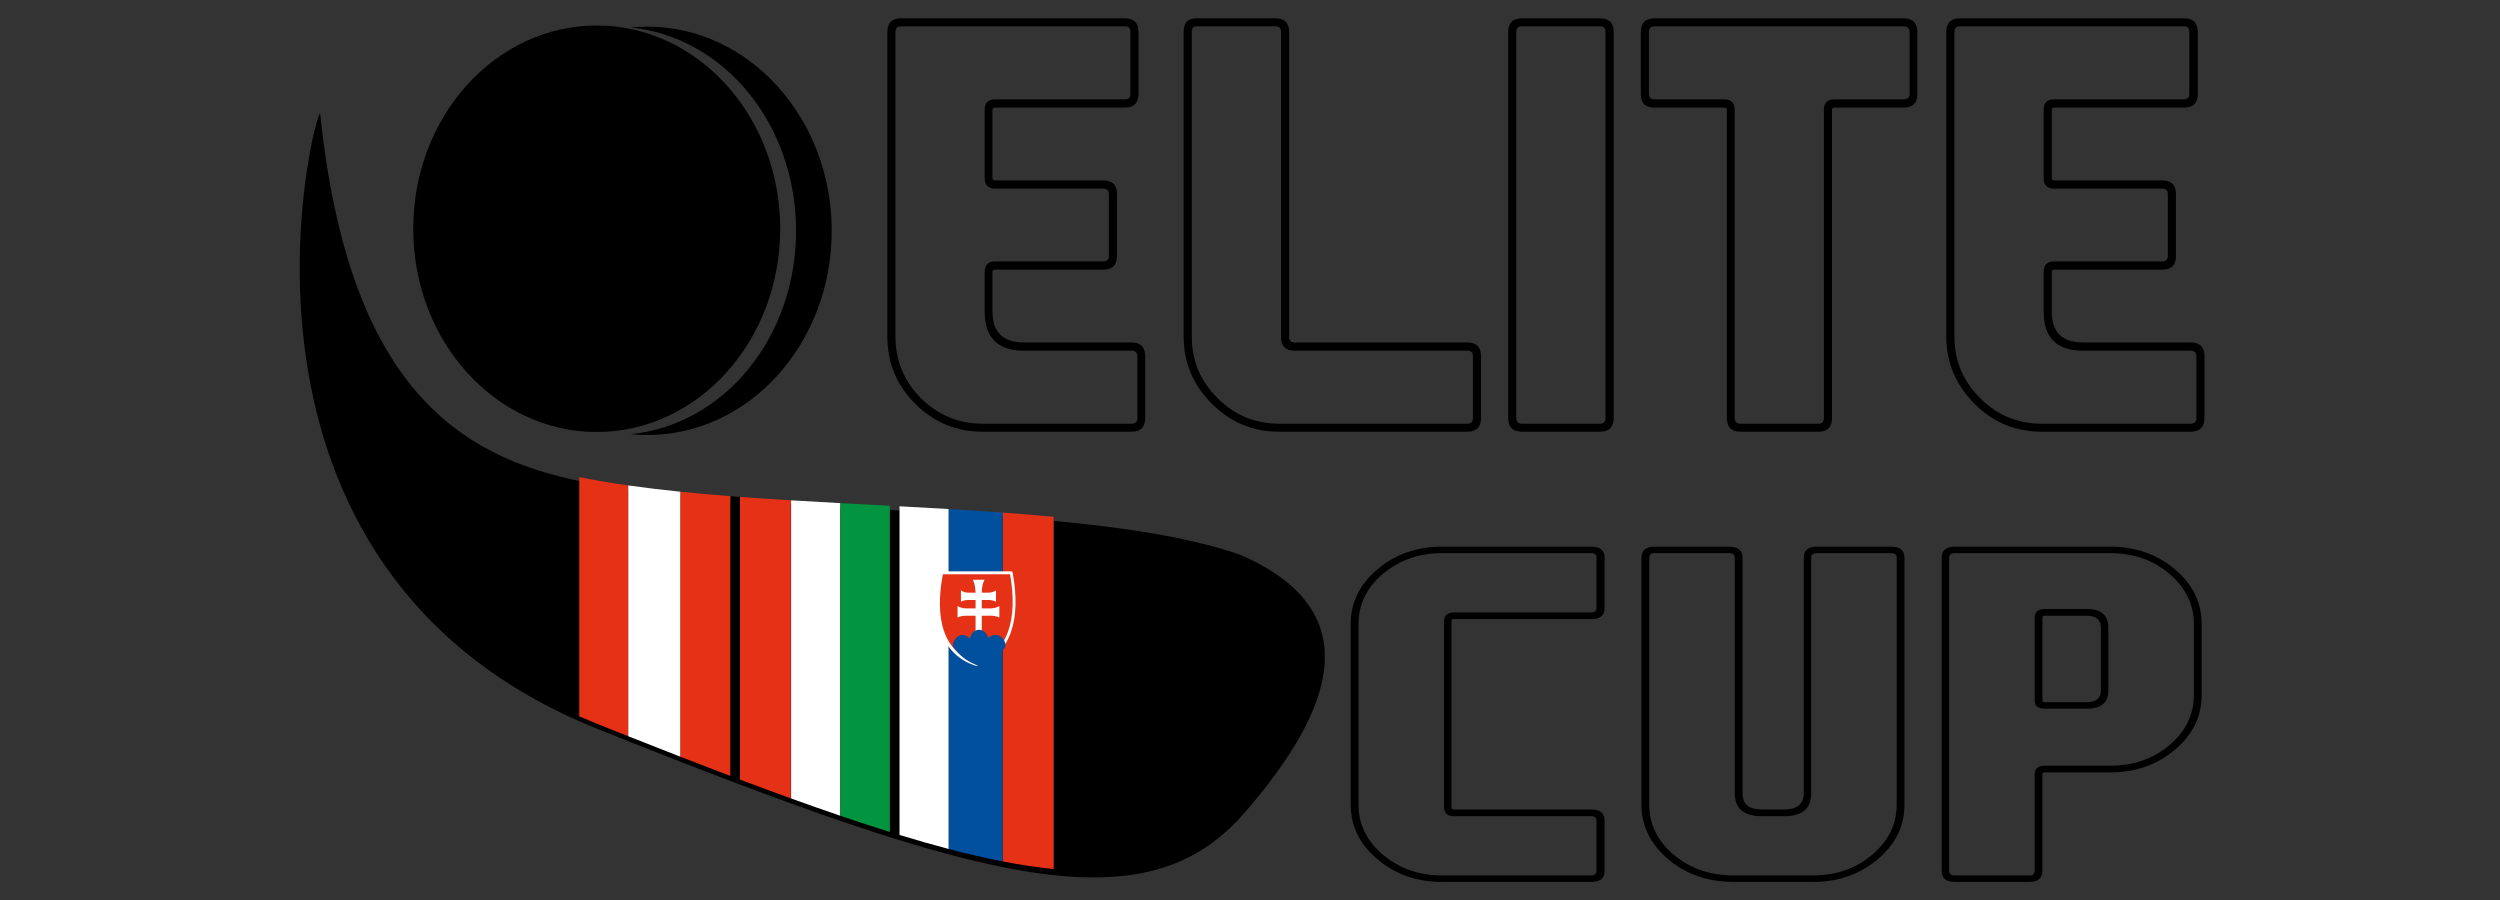 <?xml version="1.0" encoding="UTF-8" standalone="no"?>
<!DOCTYPE svg PUBLIC "-//W3C//DTD SVG 1.1//EN" "http://www.w3.org/Graphics/SVG/1.1/DTD/svg11.dtd">
<svg width="100%" height="100%" viewBox="0 0 300 108" version="1.1" xmlns="http://www.w3.org/2000/svg" xmlns:xlink="http://www.w3.org/1999/xlink" xml:space="preserve" xmlns:serif="http://www.serif.com/" style="fill-rule:evenodd;clip-rule:evenodd;stroke-linecap:round;stroke-linejoin:round;stroke-miterlimit:1.5;">
    <rect x="0" y="0" width="300" height="108" fill="#333333" stroke="none"/>
    <rect id="_300x108" serif:id="300x108" x="0" y="0" width="300" height="108" style="fill:none;"/>
    <g id="_300x1081" serif:id="300x108">
        <g transform="matrix(4.233,0,0,4.233,-5467.28,-964.127)">
            <path d="M1316.97,237.3C1316.97,237.982 1317.21,238.565 1317.69,239.05C1318.18,239.534 1318.76,239.776 1319.44,239.776L1323.66,239.776C1323.77,239.776 1323.83,239.722 1323.83,239.612L1323.83,237.862C1323.83,237.758 1323.77,237.706 1323.66,237.706L1320.61,237.706C1319.87,237.706 1319.5,237.336 1319.5,236.597L1319.5,235.479C1319.5,235.276 1319.6,235.175 1319.79,235.175L1322.86,235.175C1322.97,235.175 1323.02,235.123 1323.02,235.019L1323.02,233.269C1323.02,233.164 1322.97,233.112 1322.86,233.112L1319.79,233.112C1319.6,233.112 1319.5,233.011 1319.5,232.808L1319.5,230.878C1319.5,230.68 1319.6,230.581 1319.79,230.581L1323.47,230.581C1323.58,230.581 1323.63,230.529 1323.63,230.425L1323.63,228.675C1323.63,228.565 1323.58,228.511 1323.47,228.511L1317.13,228.511C1317.02,228.511 1316.97,228.565 1316.97,228.675L1316.97,237.3ZM1316.74,237.3L1316.74,228.675C1316.74,228.414 1316.87,228.284 1317.13,228.284L1323.47,228.284C1323.73,228.284 1323.86,228.414 1323.86,228.675L1323.86,230.425C1323.86,230.685 1323.73,230.815 1323.47,230.815L1319.79,230.815C1319.75,230.815 1319.72,230.836 1319.72,230.878L1319.72,232.808C1319.72,232.854 1319.75,232.878 1319.79,232.878L1322.86,232.878C1323.12,232.878 1323.25,233.008 1323.25,233.269L1323.25,235.019C1323.25,235.279 1323.12,235.409 1322.86,235.409L1319.79,235.409C1319.75,235.409 1319.72,235.433 1319.72,235.479L1319.72,236.597C1319.72,237.18 1320.02,237.472 1320.61,237.472L1323.66,237.472C1323.92,237.472 1324.05,237.602 1324.05,237.862L1324.05,239.612C1324.05,239.873 1323.92,240.003 1323.66,240.003L1319.44,240.003C1318.7,240.003 1318.06,239.739 1317.53,239.21C1317,238.681 1316.74,238.045 1316.74,237.3Z" style="fill-rule:nonzero;"/>
        </g>
        <g transform="matrix(4.233,0,0,4.233,-5467.28,-964.127)">
            <path d="M1327.85,239.776L1333.18,239.776C1333.29,239.776 1333.34,239.722 1333.34,239.612L1333.34,237.862C1333.34,237.758 1333.29,237.706 1333.18,237.706L1328.29,237.706C1328.03,237.706 1327.9,237.576 1327.9,237.315L1327.9,228.675C1327.9,228.565 1327.85,228.511 1327.74,228.511L1325.5,228.511C1325.41,228.511 1325.37,228.565 1325.37,228.675L1325.37,237.3C1325.37,237.982 1325.61,238.565 1326.1,239.05C1326.58,239.534 1327.17,239.776 1327.85,239.776ZM1327.85,240.003C1327.1,240.003 1326.47,239.739 1325.94,239.21C1325.41,238.681 1325.14,238.045 1325.14,237.3L1325.14,228.675C1325.14,228.414 1325.26,228.284 1325.5,228.284L1327.74,228.284C1328,228.284 1328.13,228.414 1328.13,228.675L1328.13,237.315C1328.13,237.42 1328.18,237.472 1328.29,237.472L1333.18,237.472C1333.44,237.472 1333.57,237.602 1333.57,237.862L1333.57,239.612C1333.57,239.873 1333.44,240.003 1333.18,240.003L1327.85,240.003Z" style="fill-rule:nonzero;"/>
        </g>
        <g transform="matrix(4.233,0,0,4.233,-5467.28,-964.127)">
            <path d="M1337.1,228.675C1337.1,228.565 1337.05,228.511 1336.94,228.511L1334.73,228.511C1334.62,228.511 1334.57,228.565 1334.57,228.675L1334.57,239.612C1334.57,239.722 1334.62,239.776 1334.73,239.776L1336.94,239.776C1337.05,239.776 1337.1,239.722 1337.1,239.612L1337.1,228.675ZM1337.33,239.612C1337.33,239.873 1337.2,240.003 1336.94,240.003L1334.73,240.003C1334.47,240.003 1334.34,239.873 1334.34,239.612L1334.34,228.675C1334.34,228.414 1334.47,228.284 1334.73,228.284L1336.94,228.284C1337.2,228.284 1337.33,228.414 1337.33,228.675L1337.33,239.612Z" style="fill-rule:nonzero;"/>
        </g>
        <g transform="matrix(4.233,0,0,4.233,-5467.28,-964.127)">
            <path d="M1340.76,230.878L1340.76,239.612C1340.76,239.722 1340.82,239.776 1340.93,239.776L1343.14,239.776C1343.24,239.776 1343.29,239.722 1343.29,239.612L1343.29,230.878C1343.29,230.68 1343.39,230.581 1343.59,230.581L1345.55,230.581C1345.66,230.581 1345.72,230.532 1345.72,230.433L1345.72,228.675C1345.72,228.565 1345.66,228.511 1345.55,228.511L1338.49,228.511C1338.38,228.511 1338.33,228.565 1338.33,228.675L1338.33,230.433C1338.33,230.532 1338.38,230.581 1338.49,230.581L1340.47,230.581C1340.66,230.581 1340.76,230.68 1340.76,230.878ZM1340.54,230.878C1340.54,230.836 1340.51,230.815 1340.47,230.815L1338.49,230.815C1338.23,230.815 1338.1,230.688 1338.1,230.433L1338.1,228.675C1338.1,228.414 1338.23,228.284 1338.49,228.284L1345.55,228.284C1345.81,228.284 1345.94,228.414 1345.94,228.675L1345.94,230.433C1345.94,230.688 1345.81,230.815 1345.55,230.815L1343.59,230.815C1343.54,230.815 1343.52,230.836 1343.52,230.878L1343.52,239.612C1343.52,239.873 1343.39,240.003 1343.14,240.003L1340.93,240.003C1340.67,240.003 1340.54,239.873 1340.54,239.612L1340.54,230.878Z" style="fill-rule:nonzero;"/>
        </g>
        <g transform="matrix(4.233,0,0,4.233,-5467.28,-964.127)">
            <path d="M1346.99,237.3C1346.99,237.982 1347.23,238.565 1347.72,239.05C1348.2,239.534 1348.78,239.776 1349.47,239.776L1353.68,239.776C1353.79,239.776 1353.85,239.722 1353.85,239.612L1353.85,237.862C1353.85,237.758 1353.79,237.706 1353.68,237.706L1350.63,237.706C1349.89,237.706 1349.52,237.336 1349.52,236.597L1349.52,235.479C1349.52,235.276 1349.62,235.175 1349.82,235.175L1352.88,235.175C1352.99,235.175 1353.04,235.123 1353.04,235.019L1353.04,233.269C1353.04,233.164 1352.99,233.112 1352.88,233.112L1349.82,233.112C1349.62,233.112 1349.52,233.011 1349.52,232.808L1349.52,230.878C1349.52,230.68 1349.62,230.581 1349.82,230.581L1353.5,230.581C1353.6,230.581 1353.65,230.529 1353.65,230.425L1353.65,228.675C1353.65,228.565 1353.6,228.511 1353.5,228.511L1347.15,228.511C1347.04,228.511 1346.99,228.565 1346.99,228.675L1346.99,237.3ZM1346.76,237.3L1346.76,228.675C1346.76,228.414 1346.89,228.284 1347.15,228.284L1353.5,228.284C1353.76,228.284 1353.89,228.414 1353.89,228.675L1353.89,230.425C1353.89,230.685 1353.76,230.815 1353.5,230.815L1349.82,230.815C1349.77,230.815 1349.75,230.836 1349.75,230.878L1349.75,232.808C1349.75,232.854 1349.77,232.878 1349.82,232.878L1352.88,232.878C1353.14,232.878 1353.27,233.008 1353.27,233.269L1353.27,235.019C1353.27,235.279 1353.14,235.409 1352.88,235.409L1349.82,235.409C1349.77,235.409 1349.75,235.433 1349.75,235.479L1349.75,236.597C1349.75,237.18 1350.04,237.472 1350.63,237.472L1353.68,237.472C1353.94,237.472 1354.08,237.602 1354.08,237.862L1354.08,239.612C1354.08,239.873 1353.94,240.003 1353.68,240.003L1349.47,240.003C1348.72,240.003 1348.08,239.739 1347.56,239.21C1347.03,238.681 1346.76,238.045 1346.76,237.3Z" style="fill-rule:nonzero;"/>
        </g>
        <g transform="matrix(4.057,0,0,3.433,-5179.93,-718.1)">
            <path d="M1319.5,230.878C1319.51,230.68 1319.61,230.581 1319.8,230.581L1323.86,230.581C1323.96,230.581 1324.01,230.529 1324.01,230.425L1324.01,228.675C1324.01,228.565 1323.96,228.511 1323.86,228.511L1319.44,228.511C1318.76,228.511 1318.18,228.753 1317.69,229.237C1317.21,229.722 1316.97,230.305 1316.97,230.987L1316.97,237.3C1316.97,237.982 1317.21,238.565 1317.69,239.05C1318.18,239.534 1318.76,239.776 1319.44,239.776L1323.86,239.776C1323.96,239.776 1324.01,239.722 1324.01,239.612L1324.01,237.862C1324.01,237.758 1323.96,237.706 1323.86,237.706L1319.8,237.706C1319.61,237.706 1319.51,237.607 1319.5,237.409L1319.5,230.878ZM1319.72,237.409C1319.72,237.451 1319.75,237.472 1319.8,237.472L1323.86,237.472C1324.12,237.472 1324.25,237.602 1324.25,237.862L1324.25,239.612C1324.25,239.873 1324.12,240.003 1323.86,240.003L1319.44,240.003C1318.7,240.003 1318.06,239.739 1317.53,239.21C1317,238.681 1316.74,238.045 1316.74,237.3L1316.74,230.987C1316.74,230.243 1317,229.606 1317.53,229.077C1318.06,228.548 1318.7,228.284 1319.44,228.284L1323.86,228.284C1324.12,228.284 1324.25,228.414 1324.25,228.675L1324.25,230.425C1324.25,230.685 1324.12,230.815 1323.86,230.815L1319.8,230.815C1319.75,230.815 1319.72,230.836 1319.72,230.878L1319.72,237.409Z" style="fill-rule:nonzero;"/>
        </g>
        <g transform="matrix(4.057,0,0,3.433,-5179.93,-718.1)">
            <path d="M1327.93,228.511L1325.73,228.511C1325.62,228.511 1325.57,228.565 1325.57,228.675L1325.57,237.3C1325.57,237.982 1325.81,238.565 1326.29,239.05C1326.78,239.534 1327.37,239.776 1328.08,239.776L1330.42,239.776C1331.1,239.776 1331.68,239.534 1332.17,239.05C1332.65,238.565 1332.89,237.982 1332.89,237.3L1332.89,228.675C1332.89,228.565 1332.84,228.511 1332.73,228.511L1330.53,228.511C1330.42,228.511 1330.36,228.565 1330.36,228.675L1330.36,236.901C1330.36,237.438 1330.1,237.706 1329.56,237.706L1328.9,237.706C1328.37,237.706 1328.1,237.438 1328.1,236.901L1328.1,228.675C1328.1,228.565 1328.04,228.511 1327.93,228.511ZM1327.93,228.284C1328.19,228.284 1328.33,228.414 1328.33,228.675L1328.33,236.901C1328.33,237.282 1328.52,237.472 1328.9,237.472L1329.56,237.472C1329.94,237.472 1330.14,237.282 1330.14,236.901L1330.14,228.675C1330.14,228.414 1330.27,228.284 1330.53,228.284L1332.73,228.284C1332.99,228.284 1333.12,228.414 1333.12,228.675L1333.12,237.3C1333.12,238.045 1332.86,238.681 1332.33,239.21C1331.8,239.739 1331.16,240.003 1330.42,240.003L1328.08,240.003C1327.31,240.003 1326.66,239.739 1326.13,239.21C1325.61,238.681 1325.34,238.045 1325.34,237.3L1325.34,228.675C1325.34,228.414 1325.47,228.284 1325.73,228.284L1327.93,228.284Z" style="fill-rule:nonzero;"/>
        </g>
        <g transform="matrix(4.057,0,0,3.433,-5179.93,-718.1)">
            <path d="M1337.27,230.698C1337.22,230.698 1337.2,230.722 1337.2,230.769L1337.2,233.651C1337.2,233.698 1337.22,233.722 1337.27,233.722L1338.51,233.722C1338.79,233.722 1338.93,233.581 1338.93,233.3L1338.93,231.12C1338.93,230.839 1338.79,230.698 1338.51,230.698L1337.27,230.698ZM1341.68,230.987C1341.68,230.305 1341.44,229.722 1340.96,229.237C1340.48,228.753 1339.89,228.511 1339.21,228.511L1334.61,228.511C1334.5,228.511 1334.44,228.565 1334.44,228.675L1334.44,239.612C1334.44,239.722 1334.5,239.776 1334.61,239.776L1336.81,239.776C1336.92,239.776 1336.97,239.722 1336.97,239.612L1336.97,236.245C1336.97,236.042 1337.07,235.94 1337.27,235.94L1339.21,235.94C1339.89,235.94 1340.48,235.7 1340.96,235.218C1341.44,234.736 1341.68,234.154 1341.68,233.472L1341.68,230.987ZM1337.27,230.464L1338.51,230.464C1338.94,230.464 1339.15,230.683 1339.15,231.12L1339.15,233.3C1339.15,233.732 1338.94,233.948 1338.51,233.948L1337.27,233.948C1337.07,233.948 1336.97,233.849 1336.97,233.651L1336.97,230.769C1336.97,230.565 1337.07,230.464 1337.27,230.464ZM1341.91,233.472C1341.91,234.216 1341.65,234.853 1341.12,235.382C1340.59,235.91 1339.95,236.175 1339.21,236.175L1337.27,236.175C1337.22,236.175 1337.2,236.198 1337.2,236.245L1337.2,239.612C1337.2,239.873 1337.07,240.003 1336.81,240.003L1334.61,240.003C1334.35,240.003 1334.22,239.873 1334.22,239.612L1334.22,228.675C1334.22,228.414 1334.35,228.284 1334.61,228.284L1339.21,228.284C1339.95,228.284 1340.59,228.548 1341.12,229.077C1341.65,229.606 1341.91,230.243 1341.91,230.987L1341.91,233.472Z" style="fill-rule:nonzero;"/>
        </g>
        <g transform="matrix(0.065,0,0,0.072,32.441,-32.726)">
            <circle cx="602.537" cy="835.768" r="338.732"/>
        </g>
        <g transform="matrix(0.068,0,0,0.068,31.552,-27.663)">
            <path d="M648.582,455.303C658.336,454.326 668.222,453.827 678.211,453.827C857.88,453.827 1003.75,615.289 1003.75,814.164C1003.75,1013.04 857.88,1174.5 678.211,1174.5C668.222,1174.5 658.336,1174 648.582,1173.02C814.39,1156.43 940.806,1001.98 940.806,814.164C940.806,626.346 814.39,471.897 648.582,455.303Z"/>
        </g>
        <g transform="matrix(0.068,0,0,0.068,31.552,-27.663)">
            <path d="M100.93,606.841C89.718,608.317 -115.051,1410.35 590.644,1693.21C1278.38,1968.88 1558.11,2041.47 1731.93,1841.47C1893.51,1655.57 1949.82,1484 1724.99,1385.91C1445.76,1288.88 898.169,1323.53 563.549,1256.75C343.282,1212.79 150.692,1086.64 100.93,606.841Z"/>
        </g>
        <path d="M120.311,61.51L120.311,103.367C122.485,103.79 124.524,104.096 126.444,104.281L126.444,62.021C124.439,61.83 122.391,61.662 120.311,61.51Z" style="fill:rgb(229,49,22);"/>
        <path d="M81.635,59.005L81.635,90.805C83.707,91.612 85.716,92.385 87.666,93.124L87.666,59.543C85.613,59.383 83.599,59.206 81.635,59.005Z" style="fill:rgb(229,49,22);"/>
        <path d="M87.743,59.549L87.666,59.543L87.666,93.124L87.771,93.164C88.081,93.281 88.391,93.398 88.701,93.515L88.799,93.552L88.799,59.63L88.798,59.629C88.446,59.603 88.095,59.576 87.743,59.549Z"/>
        <path d="M88.799,59.63L88.799,93.552C90.903,94.345 92.937,95.096 94.902,95.806L94.902,60.038C92.845,59.913 90.806,59.779 88.799,59.63Z" style="fill:rgb(229,49,22);"/>
        <path d="M94.932,60.04L94.932,95.817C96.974,96.554 98.942,97.247 100.841,97.893L100.841,60.376C98.861,60.269 96.887,60.159 94.932,60.04Z" style="fill:white;"/>
        <path d="M69.509,57.256L69.509,85.962C70.152,86.243 70.808,86.517 71.475,86.785C72.805,87.318 74.112,87.84 75.392,88.348L75.392,58.252C73.393,57.968 71.471,57.648 69.644,57.283C69.599,57.274 69.555,57.266 69.509,57.256Z" style="fill:rgb(229,49,22);"/>
        <path d="M75.392,58.252L75.392,88.348C77.532,89.198 79.612,90.017 81.635,90.805L81.635,59.005C79.488,58.785 77.401,58.537 75.392,58.252Z" style="fill:white;"/>
        <path d="M100.841,60.376L100.841,97.893C102.901,98.595 104.879,99.242 106.78,99.835L106.78,60.691C104.801,60.586 102.817,60.483 100.841,60.376Z" style="fill:rgb(2,148,63);"/>
        <path d="M107.943,60.754L107.943,100.194C110.005,100.823 111.972,101.384 113.852,101.878L113.852,61.085C111.894,60.968 109.921,60.86 107.943,60.754Z" style="fill:white;"/>
        <path d="M113.852,61.085L113.852,101.878C116.129,102.475 118.278,102.972 120.311,103.367L120.311,61.51C118.185,61.354 116.028,61.215 113.852,61.085Z" style="fill:rgb(1,80,157);"/>
        <g transform="matrix(0.069,0,0,0.071,29.577,-33.007)">
            <path d="M1330,1433L1209,1433C1193.39,1512.16 1209.96,1569.12 1269.01,1587.75C1326.49,1570.34 1345.13,1512.08 1330,1433Z" style="fill:rgb(229,49,22);stroke:white;stroke-width:4.98px;"/>
        </g>
        <g transform="matrix(1,0,0,1,-0.01,-0.102)">
            <path d="M117.08,71.224L117.08,71.209C117.043,70.519 116.938,69.989 116.742,69.67L118.162,69.67C117.921,70.09 117.824,70.612 117.824,71.202L117.824,71.224L118.642,71.224C118.98,71.227 119.265,71.113 119.528,70.954L119.528,72.306C119.235,72.161 118.937,72.097 118.635,72.103L117.824,72.103L117.824,73.109L118.877,73.109C119.28,73.112 119.62,72.998 119.934,72.839L119.934,74.191C119.584,74.046 119.229,73.981 118.869,73.988L117.824,73.988L117.824,76.159L117.08,76.159L117.08,73.988L115.982,73.988C115.622,73.981 115.267,74.046 114.917,74.191L114.917,72.839C115.231,72.998 115.571,73.112 115.974,73.109L117.08,73.109L117.08,72.103L116.216,72.103C115.914,72.097 115.616,72.161 115.323,72.306L115.323,70.954C115.586,71.113 115.871,71.227 116.209,71.224L117.08,71.224Z" style="fill:white;"/>
        </g>
        <g transform="matrix(0.938,0,0,0.938,7.324,4.758)">
            <path d="M114.06,77.505C114.18,76.736 114.703,76.157 115.329,76.157C115.682,76.157 116.001,76.34 116.235,76.637C116.416,75.971 116.893,75.495 117.452,75.495C117.986,75.495 118.445,75.929 118.643,76.548C118.876,76.306 119.19,76.157 119.536,76.157C120.251,76.157 120.831,76.794 120.831,77.579C120.831,77.594 120.831,77.61 120.83,77.626C120.076,78.816 118.968,79.678 117.489,80.139C115.933,79.634 114.803,78.735 114.06,77.505Z" style="fill:rgb(1,80,157);"/>
        </g>
    </g>
</svg>
